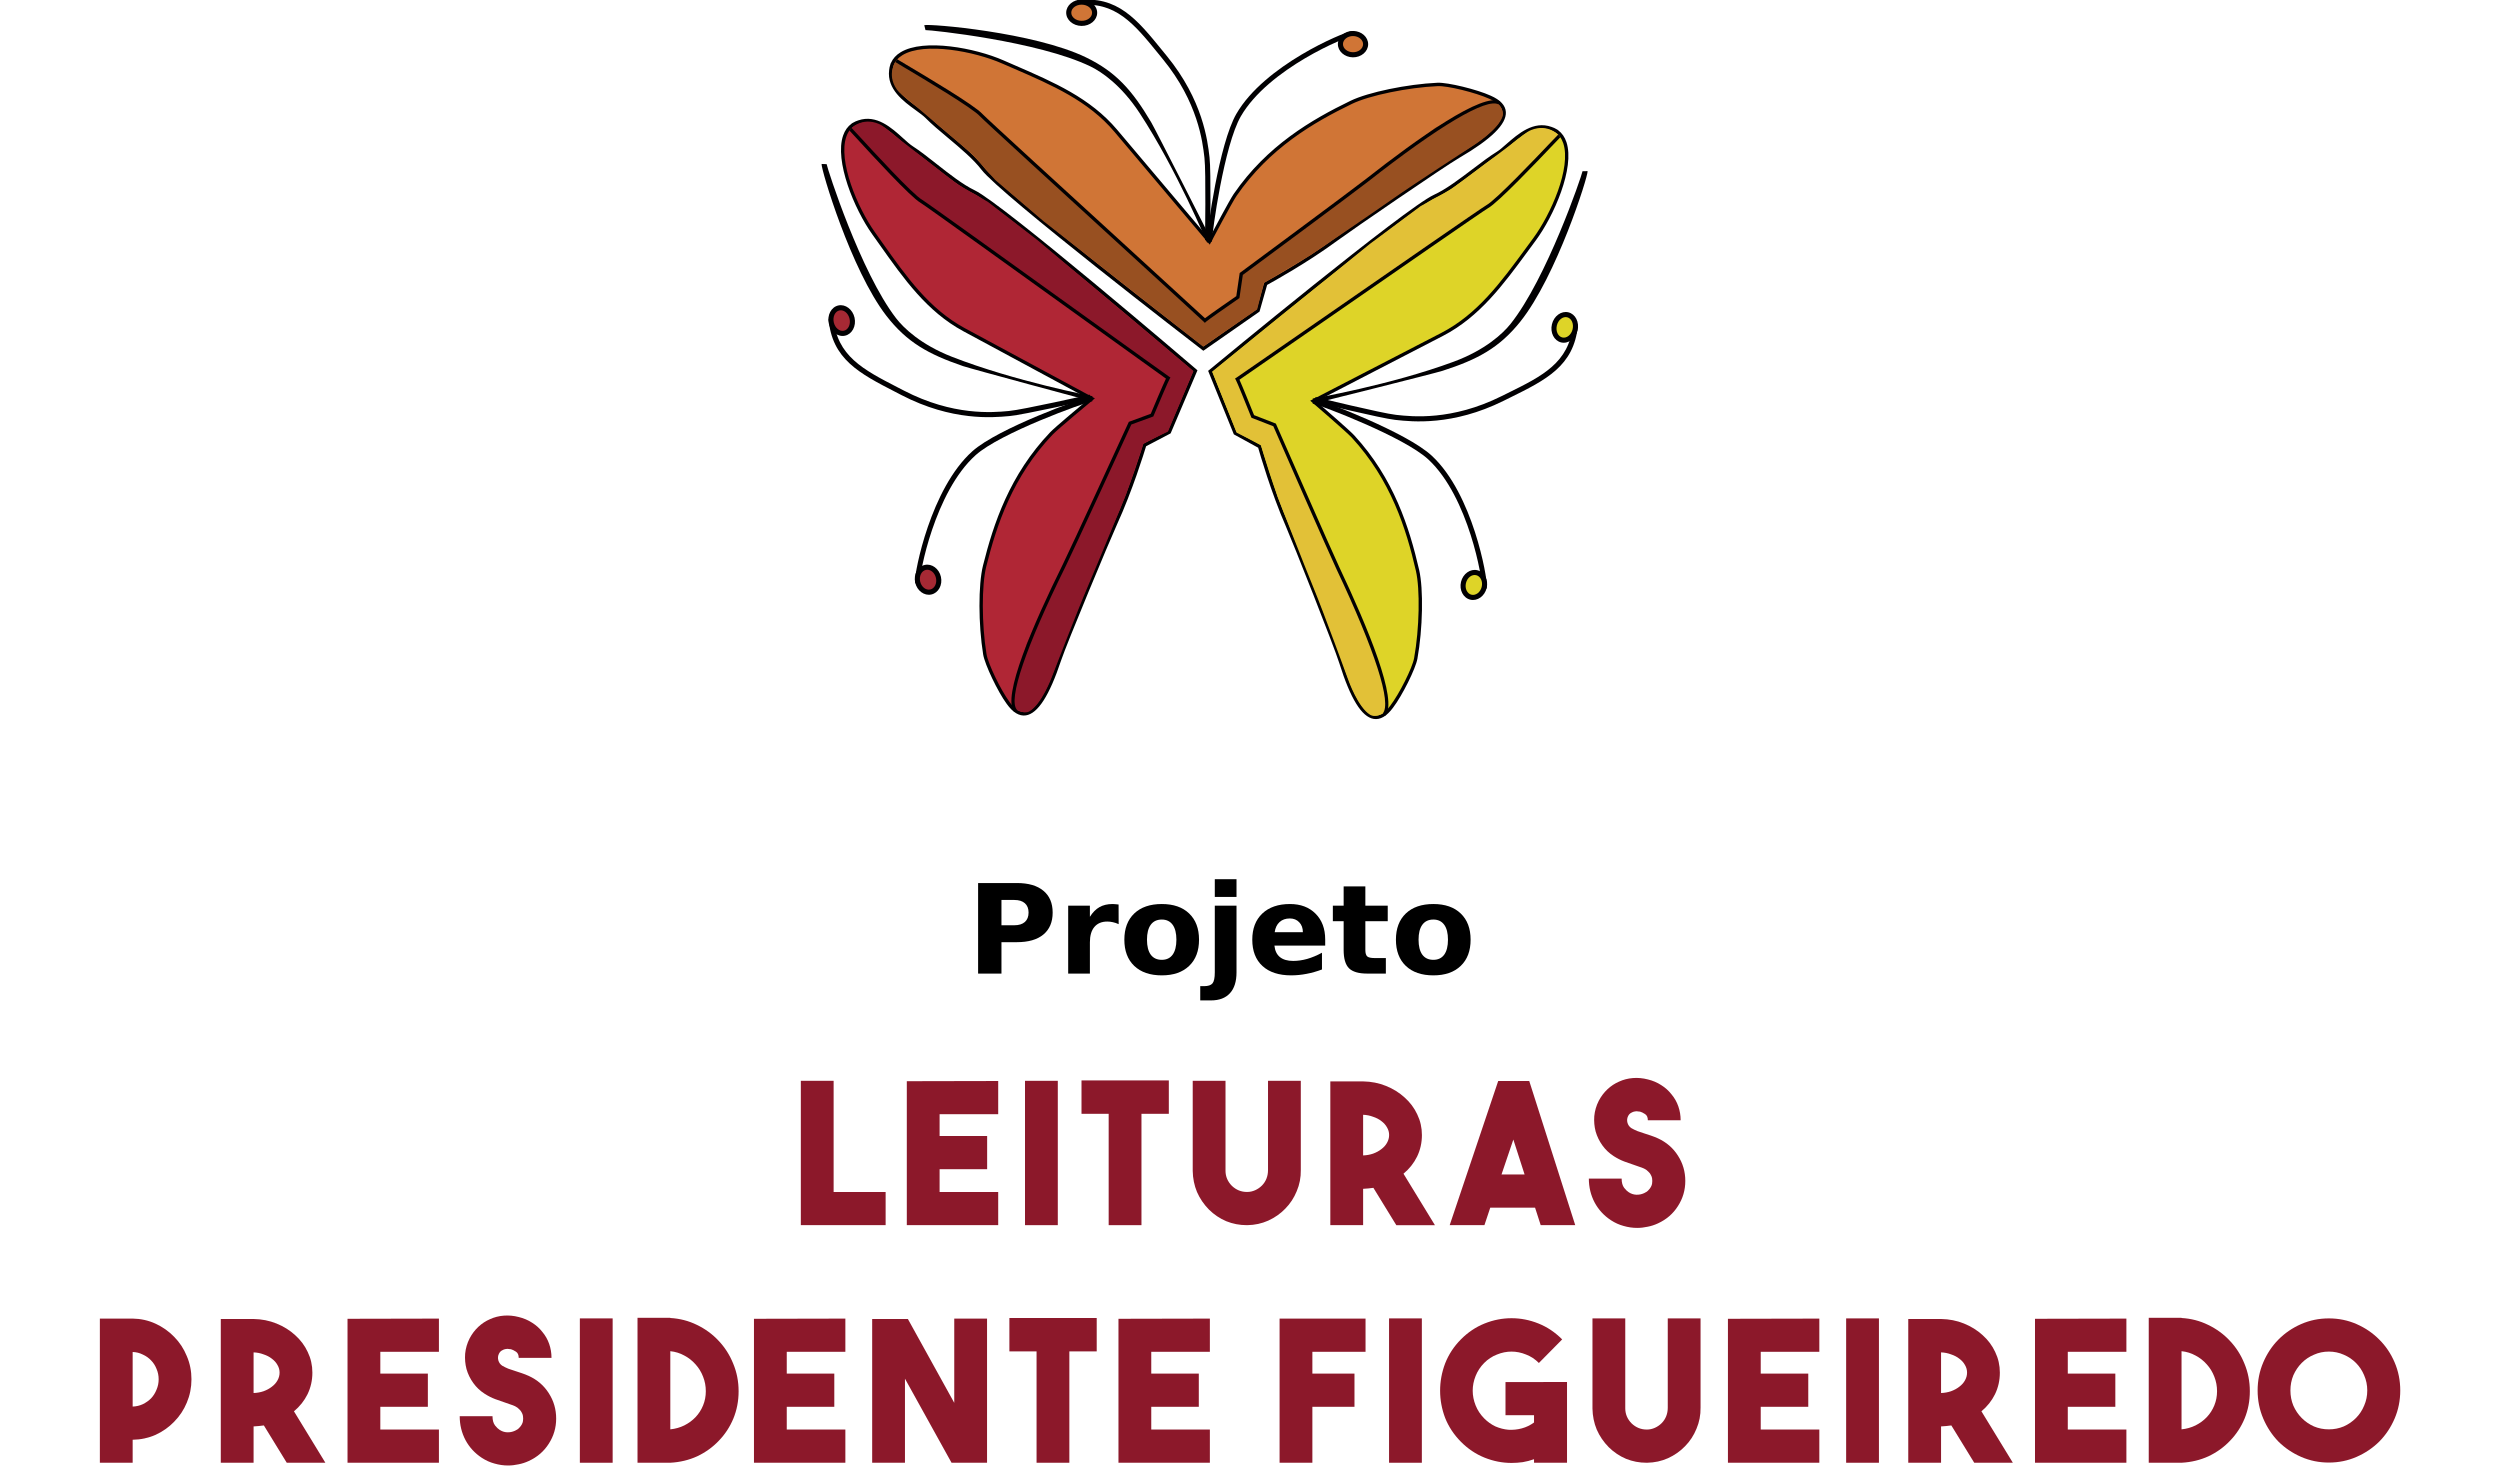 <?xml version="1.0" encoding="UTF-8" standalone="no"?>
<svg
   xmlns:dc="http://purl.org/dc/elements/1.1/"
   xmlns:cc="http://creativecommons.org/ns#"
   xmlns:rdf="http://www.w3.org/1999/02/22-rdf-syntax-ns#"
   xmlns:svg="http://www.w3.org/2000/svg"
   xmlns="http://www.w3.org/2000/svg"
   xmlns:sodipodi="http://sodipodi.sourceforge.net/DTD/sodipodi-0.dtd"
   xmlns:inkscape="http://www.inkscape.org/namespaces/inkscape"
   version="1.1"
   id="Layer_1"
   x="0px"
   y="0px"
   width="375.645"
   height="220.238"
   viewBox="0 0 375.645 220.238"
   enable-background="new 0 0 210 181"
   xml:space="preserve"
   sodipodi:docname="1 - Logo - Leituras em Presidente Figueiredo 2021.svg"
   inkscape:version="1.0.2 (1.0.2+r75+1)"
   inkscape:export-filename="/home/user/Dropbox/Quarentena/PPF - Logos/3 - Agentes Culturais/3 - PNG/1 - Logo - Agentes Culturais - Vertical - Colorido (PNG).png"
   inkscape:export-xdpi="96"
   inkscape:export-ydpi="96"><defs
   id="defs6577" /><sodipodi:namedview
   pagecolor="#ffffff"
   bordercolor="#666666"
   borderopacity="1"
   objecttolerance="10"
   gridtolerance="10"
   guidetolerance="10"
   inkscape:pageopacity="1"
   inkscape:pageshadow="2"
   inkscape:window-width="1294"
   inkscape:window-height="704"
   id="namedview6575"
   showgrid="false"
   inkscape:zoom="1.6540461"
   inkscape:cx="185.58625"
   inkscape:cy="119.57865"
   inkscape:window-x="72"
   inkscape:window-y="27"
   inkscape:window-maximized="1"
   inkscape:current-layer="layer1"
   inkscape:document-rotation="0"
   showguides="false"
   fit-margin-top="0"
   fit-margin-bottom="0"
   fit-margin-left="15"
   fit-margin-right="15"
   lock-margins="false" />




















































<g
   inkscape:groupmode="layer"
   id="layer1"
   inkscape:label="Logo - Agentes Culturais"
   transform="translate(-345.139,-451.209)"><g
     id="g986"><rect
       style="fill:#ffffff;fill-opacity:1;stroke:none;stroke-width:13.92;stop-color:#000000"
       id="rect78"
       width="375.645"
       height="220.238"
       x="345.139"
       y="451.209" /><g
       id="g159"
       transform="matrix(0.285,0,0,0.285,374.881,411.722)"><path
         fill="#b02635"
         d="m 348.726,202.785 c -17.857,5.099 -5.05,41.185 7.515,58.776 14.36,20.115 26.849,39.564 47.682,50.813 4.582,2.47 67.382,36.351 67.382,36.351 0,0 -18.412,15.267 -21.325,18.32 -20.534,21.543 -29.41,46.664 -35.213,69.934 -2.426,9.705 -2.499,30.534 0.101,46.466 0.873,5.306 7.728,19.512 12.262,25.667 10.053,14.133 19.314,0.772 27.085,-22.599 2.918,-8.784 25.551,-63.147 29.439,-71.622 8.914,-19.464 15.484,-41.686 15.484,-41.686 l 12.99,-6.83 13.767,-32.348 c 0,0 -101.76,-87.173 -116.723,-94.327 -10.52,-5.031 -23.26,-17.177 -32.753,-23.279 -6.806,-4.37 -17.587,-20.226 -31.33,-11.972"
         id="path5028"
         style="stroke-width:4.824" /><path
         fill="#010002"
         d="m 512.827,367.026 -12.942,6.801 c -0.902,2.971 -7.207,23.496 -15.426,41.44 -3.729,8.138 -26.443,62.645 -29.4,71.53 -6.155,18.513 -12.238,27.977 -18.581,28.923 -3.459,0.511 -6.85,-1.534 -10.081,-6.078 -4.718,-6.401 -11.543,-20.698 -12.421,-26.057 -2.552,-15.749 -2.605,-36.761 -0.092,-46.823 5.547,-22.208 14.095,-47.938 35.449,-70.334 2.547,-2.672 16.425,-14.264 20.38,-17.544 -8.605,-4.64 -62.003,-33.447 -66.215,-35.719 -19.145,-10.347 -31.291,-27.495 -44.146,-45.666 -1.269,-1.799 -2.552,-3.608 -3.844,-5.422 -9.44,-13.226 -20.023,-38.71 -15.339,-52.139 0.936,-2.682 2.441,-4.761 4.472,-6.213 l -0.029,-0.048 c 0.27,-0.15 0.531,-0.304 0.801,-0.444 0.839,-0.502 1.761,-0.912 2.759,-1.225 9.599,-3.27 17.582,3.965 23.593,9.411 1.954,1.77 3.642,3.299 5.128,4.25 3.772,2.436 8.007,5.755 12.479,9.281 6.83,5.378 13.902,10.935 20.177,13.945 14.905,7.125 112.763,90.897 116.921,94.457 l 0.497,0.434 z m -163.855,-163.383 -0.068,0.015 c -0.815,0.275 -1.64,0.617 -2.475,1.066 -2.122,1.235 -3.652,3.188 -4.563,5.813 -4.5,12.86 5.88,37.596 15.103,50.509 1.293,1.814 2.566,3.623 3.84,5.422 12.735,17.992 24.77,34.986 43.543,45.125 4.578,2.47 67.372,36.346 67.372,36.346 l 1.167,0.632 -1.018,0.849 c -0.193,0.15 -18.402,15.262 -21.248,18.243 -21.055,22.097 -29.506,47.547 -35.001,69.533 -2.465,9.879 -2.417,30.553 0.111,46.105 0.791,5.132 7.506,19.025 12.117,25.3 2.807,3.951 5.629,5.75 8.359,5.345 3.806,-0.564 9.869,-5.837 17.143,-27.712 2.967,-8.905 25.734,-63.562 29.473,-71.714 8.794,-19.189 15.378,-41.329 15.441,-41.561 l 0.101,-0.352 13.053,-6.864 13.376,-31.455 c -7.737,-6.613 -101.876,-87.005 -116.033,-93.777 -6.459,-3.092 -13.603,-8.716 -20.51,-14.153 -4.443,-3.488 -8.639,-6.792 -12.349,-9.175 -1.606,-1.032 -3.343,-2.61 -5.349,-4.428 -5.895,-5.345 -13.053,-11.842 -21.586,-9.112 z"
         id="path5030"
         style="stroke-width:4.824" /><path
         fill="#010002"
         d="m 470.726,349.241 -0.588,-2.629 c -0.357,0.082 -35.338,7.964 -42.347,8.591 l -0.69,0.072 c -7.93,0.724 -28.985,2.663 -54.942,-10.819 l -3.352,-1.727 C 350.873,333.482 336.715,326.189 335.162,306.369 l -2.677,0.203 c 1.659,21.316 16.405,28.913 35.087,38.541 l 3.333,1.727 c 26.665,13.839 48.29,11.857 56.427,11.109 l 0.68,-0.058 c 7.202,-0.651 41.271,-8.33 42.714,-8.649 z"
         id="path5034"
         style="stroke-width:4.824" /><path
         fill="#010002"
         d="m 471.628,347.432 c -0.193,-0.058 -40.992,-7.829 -74.092,-20.78 -16.429,-6.42 -25.517,-15.199 -29.492,-20.361 C 349.334,281.99 331.92,227.723 331.462,225.095 l -2.667,-0.101 c -0.338,2.73 15.46,55.786 34.06,79.914 10.873,14.109 22.261,20.414 40.519,26.66 4.115,1.409 66.364,18.151 67.613,18.455 z"
         id="path5038"
         style="stroke-width:4.824" /><path
         fill="#010002"
         d="m 471.595,350.042 -0.588,-2.619 c -5.21,1.158 -49.124,16.839 -62.742,29.063 -22.015,19.734 -30.399,63.595 -30.22,68.424 0.024,0.323 0.048,1.09 0.651,1.553 l 1.626,-2.137 -0.81,1.071 1.24,-0.463 c -0.526,-3.049 7.583,-46.978 29.299,-66.451 13.024,-11.678 56.606,-27.345 61.545,-28.44 z"
         id="path5042"
         style="stroke-width:4.824" /><ellipse
         transform="rotate(77.455)"
         fill="#a62934"
         cx="517.201"
         cy="-279.289"
         rx="6.637"
         ry="5.61"
         id="ellipse5046"
         style="stroke-width:4.824" /><path
         fill="#010002"
         d="m 386.669,451.976 c -3.738,0.835 -7.564,-1.978 -8.519,-6.285 -0.955,-4.293 1.302,-8.461 5.05,-9.3 3.738,-0.83 7.559,1.978 8.519,6.28 0.96,4.308 -1.307,8.48 -5.05,9.305 z m -0.588,-2.624 c 2.301,-0.502 3.656,-3.237 3.015,-6.102 -0.637,-2.841 -3.015,-4.746 -5.311,-4.24 -2.301,0.506 -3.652,3.251 -3.02,6.102 0.632,2.851 3.029,4.761 5.316,4.24 z"
         id="path5048"
         style="stroke-width:4.824" /><ellipse
         transform="rotate(77.473)"
         fill="#a62934"
         cx="373.852"
         cy="-264.589"
         rx="6.821"
         ry="5.605"
         id="ellipse5052"
         style="stroke-width:4.824" /><path
         fill="#010002"
         d="m 341.167,315.529 c -3.743,0.839 -7.588,-2.06 -8.562,-6.454 -0.97,-4.39 1.273,-8.649 5.012,-9.479 3.738,-0.839 7.578,2.065 8.562,6.454 0.974,4.404 -1.283,8.649 -5.012,9.479 z m -0.593,-2.619 c 2.306,-0.506 3.637,-3.324 2.976,-6.271 -0.651,-2.952 -3.049,-4.93 -5.354,-4.423 -2.296,0.506 -3.623,3.324 -2.967,6.276 0.651,2.957 3.058,4.939 5.345,4.418 z"
         id="path5054"
         style="stroke-width:4.824" /><path
         fill="#8c182a"
         d="m 450.081,495.78 c 0,0 13.805,-35.835 19.044,-47.942 5.113,-11.775 20.1,-48.396 20.1,-48.396 l 9.324,-27.138 12.826,-6.213 13.4,-31.971 -58.747,-49.269 -23.26,-19.584 -26.294,-20.279 -15.894,-9.126 -14.534,-11.268 -21.764,-16.931 c 0,0 -2.716,-2.706 -5.369,-3.816 -9.165,-3.835 -14.886,2.817 -14.886,2.817 l 33.25,34.735 134.243,96.464 -8.49,19.536 -11.582,4.259 -39.844,86.03 -14.51,29.695 -6.401,21.711 -0.835,12.628 c 0,0 5.277,3.767 8.523,1.847 6.483,-3.796 11.697,-17.79 11.697,-17.79 z"
         id="path5058"
         style="stroke-width:4.824" /><path
         fill="#010002"
         d="m 512.731,337.602 -0.709,-0.478 c -1.365,-0.907 -20.51,-14.674 -42.685,-30.616 -38.097,-27.398 -85.514,-61.492 -87.526,-62.631 -4.964,-2.798 -25.633,-25.334 -33.418,-33.819 -3.02,-3.285 -3.627,-3.941 -3.816,-4.095 l -1.105,1.404 0.545,-0.704 -0.579,0.68 c 0.207,0.188 1.717,1.843 3.632,3.922 8.572,9.348 28.643,31.238 33.862,34.171 1.925,1.09 51.305,36.592 87.357,62.515 21.229,15.281 38.372,27.606 42.067,30.206 -1.626,3.381 -6.864,15.817 -8.002,18.542 l -11.572,4.259 -0.154,0.328 c -0.304,0.67 -30.5,66.456 -34.716,74.965 -15.402,31.161 -32.333,69.953 -25.469,77.69 l 1.336,-1.191 c -4.775,-5.383 4.607,-32.979 25.734,-75.712 4.066,-8.215 32.237,-69.519 34.586,-74.666 l 11.601,-4.259 0.15,-0.367 c 3.049,-7.264 7.819,-18.426 8.427,-19.406 z"
         id="path5062"
         style="stroke-width:4.824" /><path
         fill="#ded428"
         d="m 713.111,206.215 c 17.761,5.407 4.317,41.276 -8.548,58.637 -14.707,19.859 -27.543,39.091 -48.565,49.978 -4.621,2.378 -68.004,35.155 -68.004,35.155 0,0 18.147,15.585 21.002,18.687 20.158,21.909 28.59,47.171 33.988,70.546 2.248,9.739 1.954,30.568 -0.912,46.457 -0.965,5.292 -8.075,19.372 -12.715,25.45 -10.299,13.955 -19.319,0.429 -26.68,-23.072 -2.774,-8.822 -24.437,-63.571 -28.185,-72.119 -8.572,-19.618 -14.751,-41.956 -14.751,-41.956 l -12.874,-7.052 -13.193,-32.584 c 0,0 103.27,-85.379 118.358,-92.272 10.602,-4.848 23.549,-16.762 33.163,-22.695 6.879,-4.259 17.925,-19.922 31.528,-11.427"
         id="path5068"
         style="stroke-width:4.824" /><path
         fill="#010002"
         d="m 532.595,334.071 0.502,-0.415 c 4.23,-3.488 103.53,-85.538 118.561,-92.402 6.333,-2.894 13.487,-8.326 20.414,-13.579 4.534,-3.444 8.818,-6.695 12.638,-9.054 1.505,-0.926 3.217,-2.426 5.19,-4.168 6.116,-5.33 14.22,-12.426 23.757,-8.986 1.003,0.323 1.915,0.748 2.745,1.264 0.265,0.145 0.526,0.304 0.786,0.468 l -0.024,0.048 c 2.002,1.486 3.463,3.584 4.356,6.285 4.457,13.511 -6.57,38.802 -16.241,51.864 -1.327,1.79 -2.643,3.574 -3.936,5.345 -13.169,17.939 -25.619,34.88 -44.937,44.894 -4.259,2.195 -58.149,30.061 -66.827,34.552 3.888,3.343 17.563,15.175 20.062,17.896 20.954,22.777 29.043,48.647 34.209,70.942 2.33,10.12 1.92,31.108 -0.916,46.819 -0.96,5.34 -8.051,19.526 -12.87,25.836 -3.314,4.486 -6.739,6.478 -10.183,5.895 -6.333,-1.061 -12.238,-10.617 -18.074,-29.236 -2.788,-8.938 -24.552,-63.832 -28.136,-72.046 -7.906,-18.089 -13.849,-38.71 -14.698,-41.701 l -12.821,-7.033 z M 712.846,207.073 c -8.48,-2.885 -15.759,3.497 -21.755,8.736 -2.04,1.78 -3.801,3.319 -5.431,4.332 -3.748,2.311 -8.002,5.542 -12.498,8.958 -7.009,5.316 -14.244,10.815 -20.756,13.781 -14.283,6.531 -109.806,85.263 -117.664,91.737 l 12.826,31.682 12.927,7.081 0.101,0.367 c 0.063,0.222 6.261,22.493 14.722,41.831 3.594,8.22 25.397,63.248 28.214,72.215 6.883,21.996 12.86,27.379 16.651,28.011 2.721,0.463 5.571,-1.298 8.451,-5.205 4.722,-6.179 11.673,-19.97 12.551,-25.073 2.803,-15.508 3.217,-36.192 0.926,-46.105 -5.108,-22.068 -13.111,-47.672 -33.78,-70.136 -2.788,-3.024 -20.737,-18.46 -20.915,-18.605 l -1.008,-0.873 1.177,-0.608 c 0,0 63.378,-32.772 67.994,-35.165 18.957,-9.811 31.277,-26.593 44.33,-44.354 1.302,-1.78 2.61,-3.56 3.936,-5.349 9.44,-12.749 20.25,-37.297 15.986,-50.243 -0.883,-2.639 -2.373,-4.616 -4.467,-5.885 -0.83,-0.468 -1.65,-0.83 -2.46,-1.105 z"
         id="path5070"
         style="stroke-width:4.824" /><path
         fill="#010002"
         d="m 588.554,350.5 0.637,-2.605 c 0.352,0.092 35.194,8.586 42.193,9.334 l 0.69,0.087 c 7.916,0.868 28.932,3.169 55.13,-9.864 l 3.381,-1.669 c 18.094,-8.929 32.372,-15.981 34.267,-35.763 l 2.667,0.256 c -2.026,21.277 -16.907,28.614 -35.758,37.914 l -3.362,1.664 c -26.902,13.376 -48.488,11.012 -56.615,10.125 l -0.68,-0.072 c -7.178,-0.777 -41.103,-9.044 -42.55,-9.406 z"
         id="path5074"
         style="stroke-width:4.824" /><path
         fill="#010002"
         d="m 587.696,348.682 c 0.193,-0.048 41.117,-7.105 74.449,-19.473 16.54,-6.131 25.778,-14.751 29.849,-19.84 19.126,-23.959 37.49,-77.922 37.986,-80.546 l 2.677,-0.048 c 0.289,2.735 -16.439,55.506 -35.454,79.311 -11.119,13.907 -22.613,20.018 -40.987,25.947 -4.134,1.336 -66.668,16.984 -67.917,17.269 z"
         id="path5078"
         style="stroke-width:4.824" /><path
         fill="#010002"
         d="m 587.676,351.291 0.632,-2.6 c 5.195,1.245 48.83,17.693 62.23,30.148 21.658,20.124 29.28,64.131 29.01,68.95 -0.024,0.318 -0.068,1.095 -0.68,1.534 l -1.592,-2.156 0.801,1.085 -1.22,-0.487 c 0.56,-3.039 -6.768,-47.103 -28.141,-66.953 -12.816,-11.9 -56.114,-28.329 -61.039,-29.521 z"
         id="path5082"
         style="stroke-width:4.824" /><ellipse
         transform="rotate(103.515)"
         fill="#ded428"
         cx="277.356"
         cy="-758.496"
         rx="6.642"
         ry="5.605"
         id="ellipse5086"
         style="stroke-width:4.824" /><path
         fill="#010002"
         d="m 665.921,445.314 c 1.027,-4.269 4.91,-7.028 8.63,-6.121 3.719,0.897 5.923,5.103 4.891,9.377 -1.042,4.293 -4.91,7.043 -8.63,6.136 -3.729,-0.892 -5.928,-5.103 -4.891,-9.392 z m 10.906,2.634 c 0.685,-2.846 -0.622,-5.605 -2.904,-6.145 -2.296,-0.555 -4.718,1.302 -5.398,4.148 -0.685,2.841 0.617,5.595 2.909,6.145 2.291,0.55 4.708,-1.302 5.393,-4.148 z"
         id="path5088"
         style="stroke-width:4.824" /><ellipse
         transform="rotate(103.557)"
         fill="#ded428"
         cx="133.532"
         cy="-773.472"
         rx="6.82"
         ry="5.619"
         id="ellipse5092"
         style="stroke-width:4.823" /><path
         fill="#010002"
         d="m 713.854,309.518 c 1.047,-4.38 4.939,-7.207 8.673,-6.309 3.719,0.897 5.895,5.19 4.838,9.556 -1.056,4.385 -4.944,7.207 -8.663,6.319 -3.729,-0.902 -5.904,-5.185 -4.848,-9.565 z m 10.897,2.629 c 0.704,-2.938 -0.574,-5.774 -2.86,-6.329 -2.291,-0.55 -4.722,1.389 -5.436,4.327 -0.709,2.933 0.574,5.764 2.87,6.324 2.291,0.555 4.722,-1.384 5.427,-4.322 z"
         id="path5094"
         style="stroke-width:4.824" /><path
         fill="#e2c137"
         d="m 606.628,497.386 c 0,0 -13.164,-36.062 -18.2,-48.266 -4.896,-11.857 -19.246,-48.738 -19.246,-48.738 l -8.837,-27.292 -12.725,-6.444 -12.836,-32.198 59.596,-48.227 23.612,-19.174 26.631,-19.82 16.053,-8.847 14.736,-11.003 22.049,-16.545 c 0,0 2.764,-2.663 5.441,-3.724 9.228,-3.68 14.828,3.078 14.828,3.078 l -33.853,34.142 -135.907,94.11 8.142,19.681 11.5,4.457 38.334,86.72 13.989,29.945 6.01,21.813 0.617,12.638 c 0,0 -5.325,3.68 -8.548,1.708 -6.411,-3.926 -11.389,-18.012 -11.389,-18.012 z"
         id="path5098"
         style="stroke-width:4.824" /><path
         fill="#010002"
         d="m 546.767,338.147 0.724,-0.473 c 1.37,-0.883 20.761,-14.307 43.201,-29.859 38.57,-26.723 86.57,-59.987 88.606,-61.087 5.007,-2.716 26.072,-24.881 34.012,-33.23 3.073,-3.227 3.695,-3.883 3.888,-4.028 l 1.081,1.428 -0.54,-0.714 0.574,0.69 c -0.217,0.183 -1.756,1.814 -3.705,3.869 -8.74,9.189 -29.193,30.717 -34.451,33.563 -1.954,1.056 -51.941,35.695 -88.447,60.981 -21.494,14.91 -38.85,26.931 -42.593,29.463 1.568,3.42 6.589,15.928 7.689,18.672 l 11.5,4.462 0.14,0.333 c 0.299,0.666 29.338,66.977 33.394,75.558 14.867,31.441 31.113,70.498 24.114,78.129 l -1.317,-1.211 c 4.872,-5.306 -4.033,-33.061 -24.408,-76.151 -3.922,-8.287 -31.002,-70.083 -33.269,-75.269 l -11.524,-4.467 -0.14,-0.352 c -2.923,-7.332 -7.501,-18.581 -8.084,-19.57 z"
         id="path5102"
         style="stroke-width:4.824" /><path
         fill="#d07536"
         d="m 365.281,175.898 c 1.331,-18.523 39.284,-13.386 59.075,-4.698 22.628,9.927 44.223,18.161 59.519,36.255 3.348,3.965 49.39,58.482 49.39,58.482 0,0 11.157,-21.152 13.555,-24.62 16.883,-24.519 39.641,-38.358 61.222,-48.816 9.011,-4.365 29.376,-8.697 45.511,-9.43 5.369,-0.236 20.674,3.56 27.635,6.734 15.884,6.936 4.722,18.75 -16.56,31.137 -8.002,4.669 -56.567,37.962 -64.068,43.505 -17.225,12.73 -37.62,23.708 -37.62,23.708 l -4.018,14.124 -28.836,20.1 c 0,0 -106.203,-81.713 -116.275,-94.896 -7.072,-9.257 -21.567,-19.237 -29.492,-27.288 -5.682,-5.755 -23.414,-13.053 -18.147,-28.204"
         id="path5108"
         style="stroke-width:4.824" /><path
         fill="#010002"
         d="m 530.062,323.483 -0.521,-0.4 c -4.341,-3.338 -106.405,-81.93 -116.439,-95.055 -4.235,-5.528 -11.114,-11.307 -17.78,-16.892 -4.375,-3.656 -8.49,-7.115 -11.644,-10.313 -1.245,-1.259 -3.078,-2.595 -5.21,-4.139 -6.56,-4.761 -15.281,-11.094 -14.056,-21.161 0.101,-1.037 0.314,-2.036 0.632,-2.957 0.092,-0.289 0.178,-0.584 0.285,-0.878 l 0.048,0.029 c 1.003,-2.286 2.721,-4.187 5.161,-5.653 12.185,-7.346 39.289,-2.224 54.175,4.317 2.04,0.897 4.066,1.775 6.087,2.648 20.419,8.856 39.699,17.23 53.755,33.843 3.087,3.656 42.236,50.007 48.541,57.479 2.407,-4.529 10.902,-20.501 12.99,-23.544 17.549,-25.488 40.967,-39.125 61.569,-49.115 9.343,-4.525 29.912,-8.789 45.854,-9.517 5.422,-0.246 20.814,3.516 28.045,6.811 5.113,2.238 7.81,5.132 8.007,8.62 0.371,6.401 -7.631,14.293 -24.485,24.118 -8.094,4.713 -56.779,38.121 -63.996,43.447 -15.875,11.731 -34.658,22.112 -37.383,23.597 l -4.004,14.061 z M 366.178,175.961 c -0.926,8.919 6.907,14.596 13.342,19.271 2.19,1.601 4.095,2.976 5.436,4.332 3.092,3.135 7.182,6.565 11.514,10.192 6.734,5.653 13.709,11.495 18.055,17.177 9.536,12.474 107.524,88.119 115.59,94.327 l 28.04,-19.536 4.028,-14.177 0.333,-0.183 c 0.207,-0.101 20.539,-11.099 37.514,-23.636 7.211,-5.325 56.017,-38.826 64.14,-43.553 19.917,-11.606 23.829,-18.619 23.612,-22.459 -0.159,-2.759 -2.503,-5.142 -6.956,-7.091 -7.072,-3.222 -22.054,-6.936 -27.234,-6.657 -15.744,0.704 -35.994,4.906 -45.15,9.339 -20.394,9.884 -43.558,23.376 -60.875,48.521 -2.33,3.391 -13.386,24.321 -13.501,24.543 l -0.622,1.158 -0.854,-1.008 c 0,0 -46.037,-54.507 -49.399,-58.482 -13.772,-16.299 -32.873,-24.586 -53.089,-33.365 -2.031,-0.868 -4.057,-1.751 -6.107,-2.643 -14.529,-6.377 -40.861,-11.461 -52.525,-4.423 -2.383,1.442 -3.975,3.333 -4.751,5.653 -0.265,0.912 -0.434,1.79 -0.526,2.648 -0.01,0.01 -0.015,0.029 -0.015,0.053 z"
         id="path5110"
         style="stroke-width:4.824" /><path
         fill="#010002"
         d="m 533.642,265.276 -2.687,-0.048 c 0.005,-0.362 0.55,-36.226 -0.285,-43.215 l -0.068,-0.68 c -0.916,-7.916 -3.343,-28.913 -21.861,-51.555 l -2.378,-2.923 c -12.725,-15.658 -22.782,-28.021 -42.482,-25.464 l -0.347,-2.667 c 21.19,-2.749 31.658,10.135 44.913,26.443 l 2.373,2.913 c 19.01,23.25 21.509,44.817 22.449,52.945 l 0.077,0.68 c 0.849,7.168 0.323,42.091 0.294,43.572 z"
         id="path5114"
         style="stroke-width:4.824" /><path
         fill="#010002"
         d="m 532.059,266.511 c -0.087,-0.174 -16.068,-38.503 -35.526,-68.255 -9.662,-14.76 -20.115,-21.846 -25.98,-24.683 -27.625,-13.333 -84.313,-19.246 -86.976,-19.15 l -0.646,-2.595 c 2.61,-0.888 57.783,3.695 85.215,16.95 16.039,7.742 24.543,17.597 34.402,34.2 2.224,3.724 31.373,61.217 31.923,62.38 z"
         id="path5118"
         style="stroke-width:4.824" /><path
         fill="#010002"
         d="m 534.611,265.951 -2.687,-0.034 c 0.072,-5.34 6.406,-51.541 15.576,-67.372 14.804,-25.594 56.017,-42.8 60.773,-43.601 0.318,-0.058 1.076,-0.183 1.65,0.309 l -1.746,2.031 0.883,-1.023 -0.203,1.307 c -3.097,0.111 -44.426,17.061 -59.022,42.313 -8.765,15.142 -15.166,61.005 -15.224,66.07 z"
         id="path5122"
         style="stroke-width:4.824" /><ellipse
         transform="rotate(0.67)"
         fill="#d07536"
         cx="610.811"
         cy="154.682"
         rx="6.642"
         ry="5.61"
         id="ellipse5126"
         style="stroke-width:4.824" /><path
         fill="#010002"
         d="m 608.896,168.778 c -4.404,-0.063 -7.945,-3.227 -7.901,-7.052 0.053,-3.835 3.666,-6.917 8.075,-6.854 4.404,0.053 7.94,3.217 7.892,7.047 -0.043,3.835 -3.661,6.907 -8.065,6.859 z m 0.14,-11.225 c -2.913,-0.029 -5.325,1.857 -5.349,4.211 -0.039,2.344 2.325,4.288 5.243,4.322 2.918,0.039 5.325,-1.847 5.354,-4.201 0.024,-2.344 -2.325,-4.293 -5.248,-4.332 z"
         id="path5128"
         style="stroke-width:4.824" /><ellipse
         transform="rotate(0.711)"
         fill="#d07536"
         cx="467.673"
         cy="139.469"
         rx="6.825"
         ry="5.605"
         id="ellipse5132"
         style="stroke-width:4.824" /><path
         fill="#010002"
         d="m 465.84,152.218 c -4.505,-0.053 -8.128,-3.217 -8.08,-7.052 0.053,-3.825 3.753,-6.907 8.248,-6.84 4.505,0.048 8.133,3.213 8.084,7.043 -0.058,3.835 -3.748,6.907 -8.253,6.85 z m 0.14,-11.21 c -3.029,-0.043 -5.504,1.843 -5.533,4.197 -0.029,2.354 2.397,4.298 5.427,4.322 3.02,0.048 5.504,-1.838 5.528,-4.197 0.034,-2.339 -2.393,-4.298 -5.422,-4.322 z"
         id="path5134"
         style="stroke-width:4.824" /><path
         fill="#985021"
         d="m 672.838,214.999 c 0,0 -32.237,20.862 -43.017,28.484 -10.477,7.409 -43.249,29.598 -43.249,29.598 l -24.639,14.688 -3.459,13.825 -28.537,19.666 -60.277,-47.383 -23.93,-18.764 -25.237,-21.562 -12.189,-13.685 -14.008,-11.924 -21.031,-17.823 c 0,0 -3.203,-2.103 -4.838,-4.476 -5.634,-8.186 -0.294,-15.151 -0.294,-15.151 l 40.813,25.426 121.947,111.596 17.38,-12.32 1.799,-12.204 76.021,-56.64 26.091,-20.303 19.931,-10.704 12.194,-3.406 c 0,0 4.761,4.385 3.555,7.954 -2.402,7.139 -15.026,15.108 -15.026,15.108 z"
         id="path5138"
         style="stroke-width:4.824" /><path
         fill="#010002"
         d="m 530.878,308.766 -0.622,-0.603 c -1.163,-1.138 -18.561,-17.056 -38.71,-35.483 -34.629,-31.667 -77.719,-71.082 -79.243,-72.823 -3.758,-4.283 -30.056,-19.893 -39.954,-25.778 -3.84,-2.282 -4.611,-2.735 -4.795,-2.894 l 1.138,-1.365 -0.564,0.68 0.54,-0.704 c 0.227,0.159 2.161,1.302 4.587,2.745 10.906,6.483 36.443,21.634 40.384,26.135 1.462,1.664 46.341,42.709 79.108,72.673 19.304,17.655 34.88,31.899 38.189,34.981 2.981,-2.291 14.071,-9.956 16.502,-11.644 l 1.79,-12.189 0.294,-0.227 c 0.588,-0.434 58.791,-43.481 66.248,-49.341 27.345,-21.475 61.83,-45.999 70.821,-40.871 l -0.888,1.548 c -6.251,-3.57 -31.335,11.283 -68.829,40.717 -7.207,5.663 -61.439,45.806 -65.988,49.168 l -1.794,12.223 -0.323,0.212 c -6.488,4.486 -16.429,11.447 -17.269,12.238 z"
         id="path5142"
         style="stroke-width:4.824" /></g><g
       aria-label="Leituras Presidente Figueiredo"
       transform="scale(0.994,1.006)"
       id="text5154"
       style="font-size:29.333px;line-height:1.2;letter-spacing:1.5px;word-spacing:0px;fill:#8c182a;fill-opacity:1;stroke-width:4.795"><path
         d="m 481.099,631.51 h -12.819 v -21.56 h 4.957 v 16.603 h 7.861 z"
         style="font-style:normal;font-variant:normal;font-weight:bold;font-stretch:normal;font-size:29.333px;font-family:'The Bold Font';-inkscape-font-specification:'The Bold Font Bold';text-align:center;text-anchor:middle;fill:#8c182a;fill-opacity:1"
         id="path64" /><path
         d="m 498.116,614.936 h -8.859 v 3.256 h 7.187 v 4.957 h -7.187 v 3.403 h 8.859 v 4.957 H 484.3 V 610.008 L 498.116,609.979 Z"
         style="font-style:normal;font-variant:normal;font-weight:bold;font-stretch:normal;font-size:29.333px;font-family:'The Bold Font';-inkscape-font-specification:'The Bold Font Bold';text-align:center;text-anchor:middle;fill:#8c182a;fill-opacity:1"
         id="path66" /><path
         d="m 507.125,631.51 h -4.957 v -21.56 h 4.957 z"
         style="font-style:normal;font-variant:normal;font-weight:bold;font-stretch:normal;font-size:29.333px;font-family:'The Bold Font';-inkscape-font-specification:'The Bold Font Bold';text-align:center;text-anchor:middle;fill:#8c182a;fill-opacity:1"
         id="path68" /><path
         d="m 523.908,609.891 v 4.987 h -4.136 v 16.632 h -4.957 v -16.632 h -4.107 V 609.891 Z"
         style="font-style:normal;font-variant:normal;font-weight:bold;font-stretch:normal;font-size:29.333px;font-family:'The Bold Font';-inkscape-font-specification:'The Bold Font Bold';text-align:center;text-anchor:middle;fill:#8c182a;fill-opacity:1"
         id="path70" /><path
         d="m 535.704,631.51 q -1.643,0 -3.109,-0.587 -1.467,-0.616 -2.611,-1.731 -1.173,-1.173 -1.819,-2.64 -0.616,-1.467 -0.645,-3.139 v -13.464 h 4.957 v 13.435 q 0,1.291 0.968,2.259 0.968,0.909 2.288,0.909 0.645,0 1.232,-0.264 0.587,-0.264 1.027,-0.704 0.44,-0.44 0.675,-1.027 0.235,-0.587 0.235,-1.261 v -13.347 h 4.957 v 13.317 q 0.029,1.672 -0.616,3.168 -0.616,1.496 -1.731,2.611 -1.085,1.115 -2.581,1.789 -1.467,0.645 -3.139,0.675 z"
         style="font-style:normal;font-variant:normal;font-weight:bold;font-stretch:normal;font-size:29.333px;font-family:'The Bold Font';-inkscape-font-specification:'The Bold Font Bold';text-align:center;text-anchor:middle;fill:#8c182a;fill-opacity:1"
         id="path72" /><path
         d="m 554.833,625.936 q -0.381,0.059 -0.763,0.088 -0.381,0.029 -0.792,0.059 v 5.427 h -4.957 v -21.472 h 4.957 q 1.848,0.029 3.461,0.675 1.613,0.645 2.816,1.731 1.232,1.085 1.907,2.523 0.704,1.437 0.704,3.08 0,1.731 -0.733,3.227 -0.733,1.467 -2.053,2.552 l 4.752,7.685 h -5.837 z m -1.555,-4.84 q 0.792,-0.029 1.496,-0.264 0.733,-0.264 1.261,-0.675 0.557,-0.411 0.851,-0.939 0.323,-0.557 0.323,-1.173 0,-0.616 -0.323,-1.144 -0.293,-0.528 -0.851,-0.939 -0.528,-0.411 -1.261,-0.645 -0.704,-0.264 -1.496,-0.293 z"
         style="font-style:normal;font-variant:normal;font-weight:bold;font-stretch:normal;font-size:29.333px;font-family:'The Bold Font';-inkscape-font-specification:'The Bold Font Bold';text-align:center;text-anchor:middle;fill:#8c182a;fill-opacity:1"
         id="path74" /><path
         d="m 580.122,631.51 -0.851,-2.611 h -6.776 l -0.88,2.611 h -5.251 l 7.333,-21.531 h 4.693 l 6.952,21.531 z m -5.925,-7.568 h 3.491 l -1.701,-5.221 z"
         style="font-style:normal;font-variant:normal;font-weight:bold;font-stretch:normal;font-size:29.333px;font-family:'The Bold Font';-inkscape-font-specification:'The Bold Font Bold';text-align:center;text-anchor:middle;fill:#8c182a;fill-opacity:1"
         id="path76" /><path
         d="m 594.705,631.92 q -1.027,0 -2.053,-0.293 -0.997,-0.264 -1.907,-0.851 -1.584,-1.027 -2.464,-2.64 -0.88,-1.643 -0.88,-3.579 h 4.957 q 0,0.88 0.381,1.379 0.381,0.469 0.675,0.645 0.528,0.352 1.144,0.381 0.616,0.029 1.203,-0.235 0.411,-0.176 0.645,-0.44 0.264,-0.264 0.381,-0.499 0.147,-0.264 0.176,-0.499 0.029,-0.235 0.029,-0.381 0,-0.147 -0.029,-0.381 -0.029,-0.235 -0.176,-0.499 -0.117,-0.264 -0.381,-0.499 -0.235,-0.264 -0.645,-0.469 -0.323,-0.147 -0.704,-0.264 -0.352,-0.117 -0.763,-0.264 -0.733,-0.235 -1.525,-0.528 -0.792,-0.293 -1.584,-0.792 -1.027,-0.645 -1.731,-1.613 -0.704,-0.968 -1.027,-2.083 -0.293,-1.115 -0.205,-2.288 0.117,-1.203 0.675,-2.288 0.528,-0.997 1.32,-1.731 0.792,-0.733 1.76,-1.144 0.968,-0.44 2.083,-0.528 1.115,-0.088 2.259,0.205 1.115,0.264 2.024,0.851 0.909,0.557 1.555,1.379 0.675,0.792 1.027,1.789 0.352,0.997 0.352,2.083 h -4.957 q 0,-0.675 -0.44,-0.939 -0.411,-0.264 -0.733,-0.352 -0.059,0 -0.293,-0.029 -0.205,-0.059 -0.499,0 -0.264,0.029 -0.557,0.205 -0.293,0.147 -0.469,0.499 -0.235,0.469 -0.088,0.997 0.147,0.499 0.587,0.792 0.411,0.235 0.909,0.44 0.499,0.176 1.056,0.352 0.499,0.147 0.997,0.323 0.528,0.176 1.056,0.411 1.936,0.88 3.021,2.581 1.115,1.701 1.115,3.784 0,2.053 -1.115,3.755 -1.085,1.701 -3.021,2.581 -0.763,0.352 -1.555,0.499 -0.792,0.176 -1.584,0.176 z"
         style="font-style:normal;font-variant:normal;font-weight:bold;font-stretch:normal;font-size:29.333px;font-family:'The Bold Font';-inkscape-font-specification:'The Bold Font Bold';text-align:center;text-anchor:middle;fill:#8c182a;fill-opacity:1"
         id="path78" /><path
         d="m 376.164,654.529 q 0,1.848 -0.704,3.491 -0.675,1.613 -1.907,2.845 -1.203,1.232 -2.816,1.965 -1.613,0.704 -3.461,0.733 v 3.432 h -4.957 v -21.531 h 4.957 q 1.848,0.029 3.461,0.763 1.613,0.733 2.816,1.965 1.232,1.232 1.907,2.875 0.704,1.613 0.704,3.461 z m -8.888,4.077 q 0.821,-0.029 1.525,-0.352 0.733,-0.352 1.261,-0.88 0.528,-0.557 0.821,-1.291 0.323,-0.733 0.323,-1.555 0,-0.821 -0.323,-1.555 -0.293,-0.733 -0.821,-1.261 -0.528,-0.557 -1.261,-0.88 -0.704,-0.352 -1.525,-0.381 z"
         style="font-style:normal;font-variant:normal;font-weight:bold;font-stretch:normal;font-size:29.333px;font-family:'The Bold Font';-inkscape-font-specification:'The Bold Font Bold';text-align:center;text-anchor:middle;fill:#8c182a;fill-opacity:1"
         id="path80" /><path
         d="m 387.11,661.423 q -0.381,0.059 -0.763,0.088 -0.381,0.029 -0.792,0.059 v 5.427 h -4.957 v -21.472 h 4.957 q 1.848,0.029 3.461,0.675 1.613,0.645 2.816,1.731 1.232,1.085 1.907,2.523 0.704,1.437 0.704,3.08 0,1.731 -0.733,3.227 -0.733,1.467 -2.053,2.552 l 4.752,7.685 H 390.571 Z m -1.555,-4.84 q 0.792,-0.029 1.496,-0.264 0.733,-0.264 1.261,-0.675 0.557,-0.411 0.851,-0.939 0.323,-0.557 0.323,-1.173 0,-0.616 -0.323,-1.144 -0.293,-0.528 -0.851,-0.939 -0.528,-0.411 -1.261,-0.645 -0.704,-0.264 -1.496,-0.293 z"
         style="font-style:normal;font-variant:normal;font-weight:bold;font-stretch:normal;font-size:29.333px;font-family:'The Bold Font';-inkscape-font-specification:'The Bold Font Bold';text-align:center;text-anchor:middle;fill:#8c182a;fill-opacity:1"
         id="path82" /><path
         d="m 413.572,650.423 h -8.859 v 3.256 h 7.187 v 4.957 h -7.187 v 3.403 h 8.859 v 4.957 H 399.756 v -21.501 l 13.816,-0.029 z"
         style="font-style:normal;font-variant:normal;font-weight:bold;font-stretch:normal;font-size:29.333px;font-family:'The Bold Font';-inkscape-font-specification:'The Bold Font Bold';text-align:center;text-anchor:middle;fill:#8c182a;fill-opacity:1"
         id="path84" /><path
         d="m 424.019,667.407 q -1.027,0 -2.053,-0.293 -0.997,-0.264 -1.907,-0.851 -1.584,-1.027 -2.464,-2.64 -0.88,-1.643 -0.88,-3.579 h 4.957 q 0,0.88 0.381,1.379 0.381,0.469 0.675,0.645 0.528,0.352 1.144,0.381 0.616,0.029 1.203,-0.235 0.411,-0.176 0.645,-0.44 0.264,-0.264 0.381,-0.499 0.147,-0.264 0.176,-0.499 0.029,-0.235 0.029,-0.381 0,-0.147 -0.029,-0.381 -0.029,-0.235 -0.176,-0.499 -0.117,-0.264 -0.381,-0.499 -0.235,-0.264 -0.645,-0.469 -0.323,-0.147 -0.704,-0.264 -0.352,-0.117 -0.763,-0.264 -0.733,-0.235 -1.525,-0.528 -0.792,-0.293 -1.584,-0.792 -1.027,-0.645 -1.731,-1.613 -0.704,-0.968 -1.027,-2.083 -0.293,-1.115 -0.205,-2.288 0.117,-1.203 0.675,-2.288 0.528,-0.997 1.32,-1.731 0.792,-0.733 1.76,-1.144 0.968,-0.44 2.083,-0.528 1.115,-0.088 2.259,0.205 1.115,0.264 2.024,0.851 0.909,0.557 1.555,1.379 0.675,0.792 1.027,1.789 0.352,0.997 0.352,2.083 h -4.957 q 0,-0.675 -0.44,-0.939 -0.411,-0.264 -0.733,-0.352 -0.059,0 -0.293,-0.029 -0.205,-0.059 -0.499,0 -0.264,0.029 -0.557,0.205 -0.293,0.147 -0.469,0.499 -0.235,0.469 -0.088,0.997 0.147,0.499 0.587,0.792 0.411,0.235 0.909,0.44 0.499,0.176 1.056,0.352 0.499,0.147 0.997,0.323 0.528,0.176 1.056,0.411 1.936,0.88 3.021,2.581 1.115,1.701 1.115,3.784 0,2.053 -1.115,3.755 -1.085,1.701 -3.021,2.581 -0.763,0.352 -1.555,0.499 -0.792,0.176 -1.584,0.176 z"
         style="font-style:normal;font-variant:normal;font-weight:bold;font-stretch:normal;font-size:29.333px;font-family:'The Bold Font';-inkscape-font-specification:'The Bold Font Bold';text-align:center;text-anchor:middle;fill:#8c182a;fill-opacity:1"
         id="path86" /><path
         d="m 439.834,666.996 h -4.957 v -21.56 h 4.957 z"
         style="font-style:normal;font-variant:normal;font-weight:bold;font-stretch:normal;font-size:29.333px;font-family:'The Bold Font';-inkscape-font-specification:'The Bold Font Bold';text-align:center;text-anchor:middle;fill:#8c182a;fill-opacity:1"
         id="path88" /><path
         d="m 448.549,645.377 q 2.141,0.117 4.019,1.027 1.907,0.909 3.285,2.376 1.408,1.467 2.2,3.403 0.821,1.936 0.821,4.136 0,2.171 -0.792,4.077 -0.792,1.877 -2.2,3.315 -1.379,1.437 -3.256,2.317 -1.877,0.851 -4.077,0.968 h -4.957 v -21.648 h 4.957 z m 0,16.632 q 1.144,-0.117 2.112,-0.587 0.997,-0.499 1.701,-1.232 0.733,-0.763 1.144,-1.76 0.411,-0.997 0.411,-2.112 0,-1.144 -0.411,-2.171 -0.411,-1.056 -1.144,-1.848 -0.733,-0.821 -1.701,-1.32 -0.968,-0.528 -2.112,-0.645 z"
         style="font-style:normal;font-variant:normal;font-weight:bold;font-stretch:normal;font-size:29.333px;font-family:'The Bold Font';-inkscape-font-specification:'The Bold Font Bold';text-align:center;text-anchor:middle;fill:#8c182a;fill-opacity:1"
         id="path90" /><path
         d="m 475.012,650.423 h -8.859 v 3.256 h 7.187 v 4.957 h -7.187 v 3.403 h 8.859 v 4.957 h -13.816 v -21.501 l 13.816,-0.029 z"
         style="font-style:normal;font-variant:normal;font-weight:bold;font-stretch:normal;font-size:29.333px;font-family:'The Bold Font';-inkscape-font-specification:'The Bold Font Bold';text-align:center;text-anchor:middle;fill:#8c182a;fill-opacity:1"
         id="path92" /><path
         d="m 491.472,645.465 h 4.957 v 21.531 h -5.368 l -7.04,-12.555 v 12.555 h -4.957 v -21.472 h 5.397 l 7.011,12.525 z"
         style="font-style:normal;font-variant:normal;font-weight:bold;font-stretch:normal;font-size:29.333px;font-family:'The Bold Font';-inkscape-font-specification:'The Bold Font Bold';text-align:center;text-anchor:middle;fill:#8c182a;fill-opacity:1"
         id="path94" /><path
         d="m 513.007,645.377 v 4.987 h -4.136 v 16.632 h -4.957 v -16.632 h -4.107 v -4.987 z"
         style="font-style:normal;font-variant:normal;font-weight:bold;font-stretch:normal;font-size:29.333px;font-family:'The Bold Font';-inkscape-font-specification:'The Bold Font Bold';text-align:center;text-anchor:middle;fill:#8c182a;fill-opacity:1"
         id="path96" /><path
         d="m 530.112,650.423 h -8.859 v 3.256 h 7.187 v 4.957 h -7.187 v 3.403 h 8.859 v 4.957 h -13.816 v -21.501 l 13.816,-0.029 z"
         style="font-style:normal;font-variant:normal;font-weight:bold;font-stretch:normal;font-size:29.333px;font-family:'The Bold Font';-inkscape-font-specification:'The Bold Font Bold';text-align:center;text-anchor:middle;fill:#8c182a;fill-opacity:1"
         id="path98" /><path
         d="m 553.645,650.423 h -8.037 v 3.256 h 6.365 v 4.957 h -6.365 v 8.36 h -4.957 v -21.531 h 12.995 z"
         style="font-style:normal;font-variant:normal;font-weight:bold;font-stretch:normal;font-size:29.333px;font-family:'The Bold Font';-inkscape-font-specification:'The Bold Font Bold';text-align:center;text-anchor:middle;fill:#8c182a;fill-opacity:1"
         id="path100" /><path
         d="m 562.156,666.996 h -4.957 v -21.56 h 4.957 z"
         style="font-style:normal;font-variant:normal;font-weight:bold;font-stretch:normal;font-size:29.333px;font-family:'The Bold Font';-inkscape-font-specification:'The Bold Font Bold';text-align:center;text-anchor:middle;fill:#8c182a;fill-opacity:1"
         id="path102" /><path
         d="m 584.101,654.94 v 12.056 h -4.987 v -0.528 q -0.821,0.293 -1.701,0.44 -0.851,0.117 -1.701,0.117 -2.083,0 -4.077,-0.792 -1.995,-0.792 -3.579,-2.376 -1.584,-1.584 -2.376,-3.549 -0.763,-1.995 -0.763,-4.077 0,-2.083 0.763,-4.077 0.792,-1.995 2.376,-3.579 1.584,-1.584 3.579,-2.376 1.995,-0.792 4.077,-0.792 2.083,0 4.077,0.792 1.995,0.792 3.579,2.376 l -3.52,3.52 q -0.851,-0.851 -1.936,-1.261 -1.085,-0.44 -2.2,-0.44 -1.115,0 -2.2,0.44 -1.085,0.411 -1.936,1.261 -0.851,0.851 -1.291,1.936 -0.44,1.085 -0.44,2.2 0,1.115 0.44,2.2 0.44,1.085 1.291,1.936 0.763,0.763 1.701,1.203 0.968,0.411 1.965,0.499 1.027,0.059 2.024,-0.205 0.997,-0.264 1.848,-0.88 v -1.085 h -4.312 v -4.957 z"
         style="font-style:normal;font-variant:normal;font-weight:bold;font-stretch:normal;font-size:29.333px;font-family:'The Bold Font';-inkscape-font-specification:'The Bold Font Bold';text-align:center;text-anchor:middle;fill:#8c182a;fill-opacity:1"
         id="path104" /><path
         d="m 596.132,666.996 q -1.643,0 -3.109,-0.587 -1.467,-0.616 -2.611,-1.731 -1.173,-1.173 -1.819,-2.64 -0.616,-1.467 -0.645,-3.139 v -13.464 h 4.957 v 13.435 q 0,1.291 0.968,2.259 0.968,0.909 2.288,0.909 0.645,0 1.232,-0.264 0.587,-0.264 1.027,-0.704 0.44,-0.44 0.675,-1.027 0.235,-0.587 0.235,-1.261 v -13.347 h 4.957 v 13.317 q 0.029,1.672 -0.616,3.168 -0.616,1.496 -1.731,2.611 -1.085,1.115 -2.581,1.789 -1.467,0.645 -3.139,0.675 z"
         style="font-style:normal;font-variant:normal;font-weight:bold;font-stretch:normal;font-size:29.333px;font-family:'The Bold Font';-inkscape-font-specification:'The Bold Font Bold';text-align:center;text-anchor:middle;fill:#8c182a;fill-opacity:1"
         id="path106" /><path
         d="m 622.242,650.423 h -8.859 v 3.256 h 7.187 v 4.957 h -7.187 v 3.403 h 8.859 v 4.957 h -13.816 v -21.501 l 13.816,-0.029 z"
         style="font-style:normal;font-variant:normal;font-weight:bold;font-stretch:normal;font-size:29.333px;font-family:'The Bold Font';-inkscape-font-specification:'The Bold Font Bold';text-align:center;text-anchor:middle;fill:#8c182a;fill-opacity:1"
         id="path108" /><path
         d="m 631.252,666.996 h -4.957 v -21.56 h 4.957 z"
         style="font-style:normal;font-variant:normal;font-weight:bold;font-stretch:normal;font-size:29.333px;font-family:'The Bold Font';-inkscape-font-specification:'The Bold Font Bold';text-align:center;text-anchor:middle;fill:#8c182a;fill-opacity:1"
         id="path110" /><path
         d="m 642.197,661.423 q -0.381,0.059 -0.763,0.088 -0.381,0.029 -0.792,0.059 v 5.427 h -4.957 v -21.472 h 4.957 q 1.848,0.029 3.461,0.675 1.613,0.645 2.816,1.731 1.232,1.085 1.907,2.523 0.704,1.437 0.704,3.08 0,1.731 -0.733,3.227 -0.733,1.467 -2.053,2.552 l 4.752,7.685 h -5.837 z m -1.555,-4.84 q 0.792,-0.029 1.496,-0.264 0.733,-0.264 1.261,-0.675 0.557,-0.411 0.851,-0.939 0.323,-0.557 0.323,-1.173 0,-0.616 -0.323,-1.144 -0.293,-0.528 -0.851,-0.939 -0.528,-0.411 -1.261,-0.645 -0.704,-0.264 -1.496,-0.293 z"
         style="font-style:normal;font-variant:normal;font-weight:bold;font-stretch:normal;font-size:29.333px;font-family:'The Bold Font';-inkscape-font-specification:'The Bold Font Bold';text-align:center;text-anchor:middle;fill:#8c182a;fill-opacity:1"
         id="path112" /><path
         d="m 668.659,650.423 h -8.859 v 3.256 h 7.187 v 4.957 h -7.187 v 3.403 h 8.859 v 4.957 h -13.816 v -21.501 l 13.816,-0.029 z"
         style="font-style:normal;font-variant:normal;font-weight:bold;font-stretch:normal;font-size:29.333px;font-family:'The Bold Font';-inkscape-font-specification:'The Bold Font Bold';text-align:center;text-anchor:middle;fill:#8c182a;fill-opacity:1"
         id="path114" /><path
         d="m 676.994,645.377 q 2.141,0.117 4.019,1.027 1.907,0.909 3.285,2.376 1.408,1.467 2.2,3.403 0.821,1.936 0.821,4.136 0,2.171 -0.792,4.077 -0.792,1.877 -2.2,3.315 -1.379,1.437 -3.256,2.317 -1.877,0.851 -4.077,0.968 h -4.957 v -21.648 h 4.957 z m 0,16.632 q 1.144,-0.117 2.112,-0.587 0.997,-0.499 1.701,-1.232 0.733,-0.763 1.144,-1.76 0.411,-0.997 0.411,-2.112 0,-1.144 -0.411,-2.171 -0.411,-1.056 -1.144,-1.848 -0.733,-0.821 -1.701,-1.32 -0.968,-0.528 -2.112,-0.645 z"
         style="font-style:normal;font-variant:normal;font-weight:bold;font-stretch:normal;font-size:29.333px;font-family:'The Bold Font';-inkscape-font-specification:'The Bold Font Bold';text-align:center;text-anchor:middle;fill:#8c182a;fill-opacity:1"
         id="path116" /><path
         d="m 699.262,645.436 q 2.229,0 4.195,0.851 1.965,0.851 3.432,2.317 1.467,1.437 2.317,3.403 0.851,1.965 0.851,4.195 0,2.229 -0.851,4.195 -0.851,1.965 -2.317,3.432 -1.467,1.437 -3.432,2.288 -1.965,0.851 -4.195,0.851 -2.229,0 -4.195,-0.851 -1.965,-0.851 -3.432,-2.288 -1.437,-1.467 -2.288,-3.432 -0.851,-1.965 -0.851,-4.195 0,-2.229 0.851,-4.195 0.851,-1.965 2.288,-3.403 1.467,-1.467 3.432,-2.317 1.965,-0.851 4.195,-0.851 z m 0,16.573 q 1.203,0 2.259,-0.44 1.056,-0.469 1.848,-1.261 0.792,-0.792 1.232,-1.848 0.469,-1.056 0.469,-2.259 0,-1.203 -0.469,-2.259 -0.44,-1.056 -1.232,-1.848 -0.792,-0.792 -1.848,-1.232 -1.056,-0.469 -2.259,-0.469 -1.203,0 -2.259,0.469 -1.056,0.44 -1.848,1.232 -0.792,0.792 -1.261,1.848 -0.44,1.056 -0.44,2.259 0,1.203 0.44,2.259 0.469,1.056 1.261,1.848 0.792,0.792 1.848,1.261 1.056,0.44 2.259,0.44 z"
         style="font-style:normal;font-variant:normal;font-weight:bold;font-stretch:normal;font-size:29.333px;font-family:'The Bold Font';-inkscape-font-specification:'The Bold Font Bold';text-align:center;text-anchor:middle;fill:#8c182a;fill-opacity:1"
         id="path118" /></g><g
       aria-label="Projeto"
       id="text86"
       style="font-size:18.667px;line-height:1.25;font-family:'Roboto Condensed';-inkscape-font-specification:'Roboto Condensed, ';word-spacing:0px"><path
         d="m 492.107,583.892 h 5.824 q 2.598,0 3.983,1.158 1.395,1.148 1.395,3.281 0,2.142 -1.395,3.299 -1.385,1.148 -3.983,1.148 h -2.315 v 4.721 h -3.509 z m 3.509,2.543 v 3.801 h 1.941 q 1.021,0 1.577,-0.492 0.556,-0.501 0.556,-1.413 0,-0.911 -0.556,-1.404 -0.556,-0.492 -1.577,-0.492 z"
         style="font-style:normal;font-variant:normal;font-weight:bold;font-stretch:normal;font-size:18.667px;font-family:sans-serif;-inkscape-font-specification:'sans-serif Bold'"
         id="path121" /><path
         d="m 513.225,590.071 q -0.428,-0.201 -0.857,-0.292 -0.419,-0.1 -0.848,-0.1 -1.258,0 -1.941,0.811 -0.674,0.802 -0.674,2.306 v 4.703 h -3.263 v -10.208 h 3.263 v 1.677 q 0.629,-1.003 1.44,-1.458 0.82,-0.465 1.96,-0.465 0.164,0 0.355,0.018 0.191,0.009 0.556,0.055 z"
         style="font-style:normal;font-variant:normal;font-weight:bold;font-stretch:normal;font-size:18.667px;font-family:sans-serif;-inkscape-font-specification:'sans-serif Bold'"
         id="path123" /><path
         d="m 519.706,589.379 q -1.085,0 -1.659,0.784 -0.565,0.775 -0.565,2.242 0,1.467 0.565,2.251 0.574,0.775 1.659,0.775 1.066,0 1.632,-0.775 0.565,-0.784 0.565,-2.251 0,-1.467 -0.565,-2.242 -0.565,-0.784 -1.632,-0.784 z m 0,-2.333 q 2.634,0 4.111,1.422 1.486,1.422 1.486,3.938 0,2.516 -1.486,3.938 -1.477,1.422 -4.111,1.422 -2.643,0 -4.138,-1.422 -1.486,-1.422 -1.486,-3.938 0,-2.516 1.486,-3.938 1.495,-1.422 4.138,-1.422 z"
         style="font-style:normal;font-variant:normal;font-weight:bold;font-stretch:normal;font-size:18.667px;font-family:sans-serif;-inkscape-font-specification:'sans-serif Bold'"
         id="path125" /><path
         d="m 527.672,587.291 h 3.263 v 10.026 q 0,2.051 -0.984,3.126 -0.984,1.085 -2.853,1.085 h -1.613 v -2.142 h 0.565 q 0.93,0 1.276,-0.419 0.346,-0.419 0.346,-1.65 z m 0,-3.974 h 3.263 v 2.661 h -3.263 z"
         style="font-style:normal;font-variant:normal;font-weight:bold;font-stretch:normal;font-size:18.667px;font-family:sans-serif;-inkscape-font-specification:'sans-serif Bold'"
         id="path127" /><path
         d="m 544.261,592.368 v 0.93 h -7.629 q 0.118,1.148 0.829,1.723 0.711,0.574 1.987,0.574 1.03,0 2.105,-0.301 1.085,-0.31 2.224,-0.93 v 2.516 q -1.158,0.438 -2.315,0.656 -1.158,0.228 -2.315,0.228 -2.771,0 -4.311,-1.404 -1.531,-1.413 -1.531,-3.956 0,-2.497 1.504,-3.928 1.513,-1.431 4.156,-1.431 2.406,0 3.846,1.449 1.449,1.449 1.449,3.874 z m -3.354,-1.085 q 0,-0.93 -0.547,-1.495 -0.538,-0.574 -1.413,-0.574 -0.948,0 -1.54,0.538 -0.592,0.529 -0.738,1.531 z"
         style="font-style:normal;font-variant:normal;font-weight:bold;font-stretch:normal;font-size:18.667px;font-family:sans-serif;-inkscape-font-specification:'sans-serif Bold'"
         id="path129" /><path
         d="m 550.294,584.393 v 2.898 h 3.363 v 2.333 h -3.363 v 4.329 q 0,0.711 0.283,0.966 0.283,0.246 1.121,0.246 h 1.677 v 2.333 h -2.798 q -1.932,0 -2.743,-0.802 -0.802,-0.811 -0.802,-2.744 v -4.329 h -1.622 v -2.333 h 1.622 v -2.898 z"
         style="font-style:normal;font-variant:normal;font-weight:bold;font-stretch:normal;font-size:18.667px;font-family:sans-serif;-inkscape-font-specification:'sans-serif Bold'"
         id="path131" /><path
         d="m 560.512,589.379 q -1.085,0 -1.659,0.784 -0.565,0.775 -0.565,2.242 0,1.467 0.565,2.251 0.574,0.775 1.659,0.775 1.066,0 1.632,-0.775 0.565,-0.784 0.565,-2.251 0,-1.467 -0.565,-2.242 -0.565,-0.784 -1.632,-0.784 z m 0,-2.333 q 2.634,0 4.111,1.422 1.486,1.422 1.486,3.938 0,2.516 -1.486,3.938 -1.477,1.422 -4.111,1.422 -2.643,0 -4.138,-1.422 -1.486,-1.422 -1.486,-3.938 0,-2.516 1.486,-3.938 1.495,-1.422 4.138,-1.422 z"
         style="font-style:normal;font-variant:normal;font-weight:bold;font-stretch:normal;font-size:18.667px;font-family:sans-serif;-inkscape-font-specification:'sans-serif Bold'"
         id="path133" /></g></g></g></svg>
